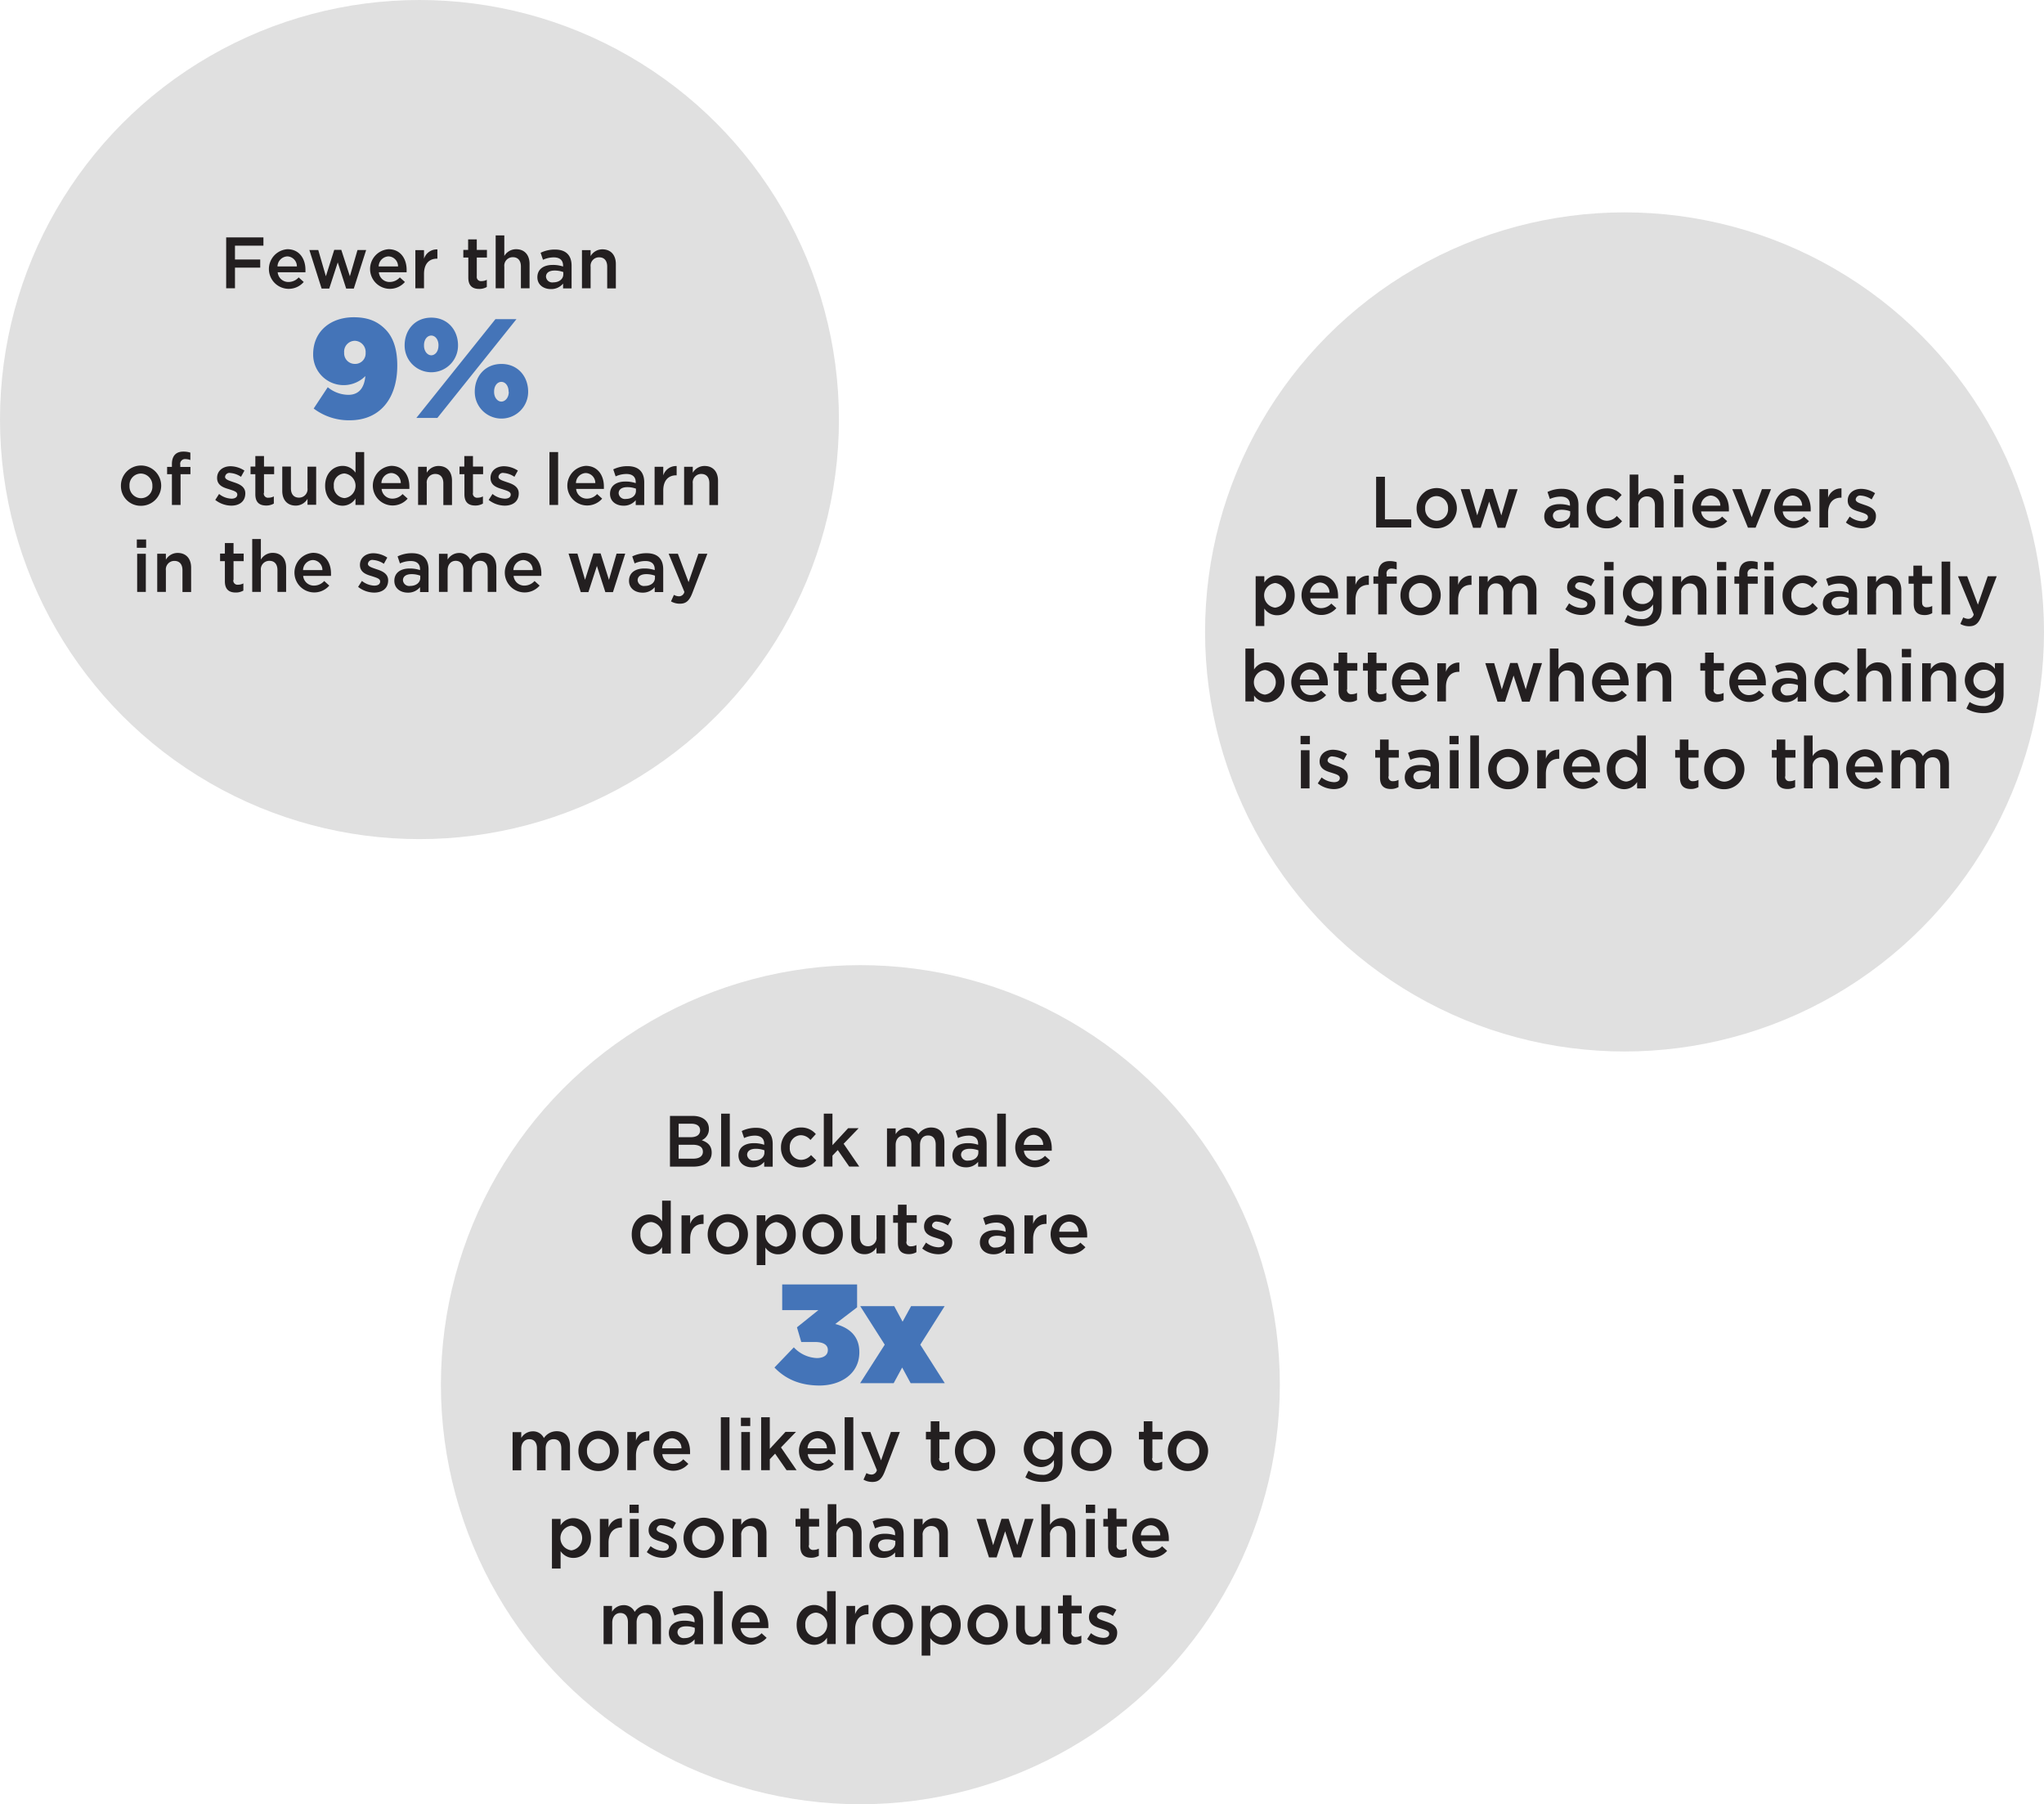<svg id="Layer_1" data-name="Layer 1" xmlns="http://www.w3.org/2000/svg" viewBox="0 0 536.01 473.04"><defs><style>.cls-1{fill:#e0e0e0;}.cls-2{fill:#231f20;}.cls-3{fill:#4474b8;}</style></defs><title>dasmond-story</title><circle class="cls-1" cx="110" cy="110" r="110"/><circle class="cls-1" cx="426.01" cy="165.68" r="110"/><circle class="cls-1" cx="225.62" cy="363.04" r="110"/><path class="cls-2" d="M2003.4,873.71a3.16,3.16,0,0,1-1.88,3c1.54,0.53,2.61,1.42,2.61,3.25,0,2.39-1.93,3.67-4.86,3.67h-6.08v-13.3h5.89C2001.73,870.31,2003.4,871.62,2003.4,873.71Zm-2.31.38c0-1.08-.83-1.71-2.31-1.71h-3.32v3.53h3.15C2000.1,875.92,2001.1,875.33,2001.1,874.09Zm0.73,5.6c0-1.14-.88-1.8-2.7-1.8h-3.66v3.65h3.83C2000.87,881.54,2001.83,880.91,2001.83,879.7Z" transform="translate(-1817.5 -577.76)"/><path class="cls-2" d="M2006.61,883.61V869.74h2.27v13.87h-2.27Z" transform="translate(-1817.5 -577.76)"/><path class="cls-2" d="M2017.9,883.61v-1.24a4,4,0,0,1-3.21,1.44c-1.87,0-3.53-1.08-3.53-3.1v0c0-2.17,1.71-3.23,4-3.23a8.23,8.23,0,0,1,2.74.42v-0.25c0-1.39-.86-2.15-2.44-2.15a6.82,6.82,0,0,0-2.83.63l-0.62-1.84a8.4,8.4,0,0,1,3.77-.84c2.93,0,4.35,1.56,4.35,4.24v5.95h-2.25Zm0.06-4.26a6.42,6.42,0,0,0-2.27-.4c-1.42,0-2.27.59-2.27,1.61v0a1.65,1.65,0,0,0,1.91,1.48c1.5,0,2.63-.85,2.63-2.11v-0.63Z" transform="translate(-1817.5 -577.76)"/><path class="cls-2" d="M2027.42,883.84a5.09,5.09,0,0,1-5.12-5.21,5.14,5.14,0,0,1,5.14-5.26,4.92,4.92,0,0,1,4,1.73l-1.41,1.54a3.32,3.32,0,0,0-2.57-1.25,3,3,0,0,0-2.85,3.21,3,3,0,0,0,3,3.25,3.47,3.47,0,0,0,2.57-1.25l1.37,1.37A5,5,0,0,1,2027.42,883.84Z" transform="translate(-1817.5 -577.76)"/><path class="cls-2" d="M2042.82,883.61h-2.63l-3-4.33-1.39,1.46v2.87h-2.27V869.74h2.27V878l4.11-4.45h2.76l-3.94,4.08Z" transform="translate(-1817.5 -577.76)"/><path class="cls-2" d="M2061.68,873.37c2.16,0,3.47,1.39,3.47,3.84v6.4h-2.27v-5.7c0-1.6-.73-2.45-2-2.45s-2.12.87-2.12,2.49v5.66h-2.27v-5.72c0-1.56-.75-2.43-2-2.43s-2.12,1-2.12,2.51v5.64h-2.27v-10h2.27v1.52a3.54,3.54,0,0,1,3-1.73,3.11,3.11,0,0,1,2.94,1.77A4,4,0,0,1,2061.68,873.37Z" transform="translate(-1817.5 -577.76)"/><path class="cls-2" d="M2074,883.61v-1.24a4,4,0,0,1-3.21,1.44c-1.87,0-3.53-1.08-3.53-3.1v0c0-2.17,1.71-3.23,4-3.23a8.23,8.23,0,0,1,2.74.42v-0.25c0-1.39-.86-2.15-2.44-2.15a6.82,6.82,0,0,0-2.83.63l-0.62-1.84a8.4,8.4,0,0,1,3.77-.84c2.93,0,4.35,1.56,4.35,4.24v5.95H2074Zm0.06-4.26a6.42,6.42,0,0,0-2.27-.4c-1.42,0-2.27.59-2.27,1.61v0a1.64,1.64,0,0,0,1.91,1.48c1.5,0,2.63-.85,2.63-2.11v-0.63Z" transform="translate(-1817.5 -577.76)"/><path class="cls-2" d="M2079,883.61V869.74h2.27v13.87H2079Z" transform="translate(-1817.5 -577.76)"/><path class="cls-2" d="M2088.85,882a3.58,3.58,0,0,0,2.68-1.2l1.33,1.2a5.2,5.2,0,1,1-4.29-8.59c3.15,0,4.74,2.51,4.74,5.41,0,0.21,0,.4,0,0.63H2086A2.79,2.79,0,0,0,2088.85,882Zm2.21-4.07a2.59,2.59,0,0,0-2.51-2.64,2.7,2.7,0,0,0-2.57,2.64h5.08Z" transform="translate(-1817.5 -577.76)"/><path class="cls-2" d="M1991.12,906.41v-1.67a4,4,0,0,1-3.37,1.88c-2.33,0-4.59-1.88-4.59-5.22s2.23-5.22,4.59-5.22a4.08,4.08,0,0,1,3.38,1.77v-5.4h2.27v13.87h-2.27Zm-2.83-8.25a2.93,2.93,0,0,0-2.85,3.23,3,3,0,0,0,2.85,3.23A3.25,3.25,0,0,0,1988.29,898.16Z" transform="translate(-1817.5 -577.76)"/><path class="cls-2" d="M1998.49,906.41h-2.27v-10h2.27v2.26a3.51,3.51,0,0,1,3.51-2.45v2.43h-0.13c-2,0-3.38,1.31-3.38,4v3.82Z" transform="translate(-1817.5 -577.76)"/><path class="cls-2" d="M2008.33,906.64a5.16,5.16,0,0,1-5.25-5.21A5.28,5.28,0,1,1,2008.33,906.64Zm0-8.45a3,3,0,0,0-3,3.21,3.09,3.09,0,0,0,3,3.25,3,3,0,0,0,3-3.21A3.09,3.09,0,0,0,2008.33,898.18Z" transform="translate(-1817.5 -577.76)"/><path class="cls-2" d="M2021.57,906.62a4,4,0,0,1-3.36-1.77v4.6h-2.27V896.38h2.27v1.67a3.94,3.94,0,0,1,3.36-1.88c2.34,0,4.61,1.88,4.61,5.22S2023.94,906.62,2021.57,906.62Zm-0.52-8.45a3.25,3.25,0,0,0,0,6.46A3.26,3.26,0,0,0,2021,898.16Z" transform="translate(-1817.5 -577.76)"/><path class="cls-2" d="M2033.22,906.64a5.16,5.16,0,0,1-5.25-5.21A5.28,5.28,0,1,1,2033.22,906.64Zm0-8.45a3,3,0,0,0-3,3.21,3.09,3.09,0,0,0,3,3.25,3,3,0,0,0,3-3.21A3.09,3.09,0,0,0,2033.22,898.18Z" transform="translate(-1817.5 -577.76)"/><path class="cls-2" d="M2047.34,896.38h2.27v10h-2.27v-1.56a3.56,3.56,0,0,1-3.09,1.77c-2.23,0-3.53-1.52-3.53-3.86v-6.38H2043v5.7c0,1.56.77,2.45,2.12,2.45a2.22,2.22,0,0,0,2.23-2.49v-5.66Z" transform="translate(-1817.5 -577.76)"/><path class="cls-2" d="M2055.19,903.27a1.09,1.09,0,0,0,1.22,1.25,3,3,0,0,0,1.41-.34v1.88a3.94,3.94,0,0,1-2,.51c-1.67,0-2.85-.74-2.85-2.94v-5.28h-1.26v-2h1.26v-2.75h2.27v2.75h2.66v2h-2.66v4.92Z" transform="translate(-1817.5 -577.76)"/><path class="cls-2" d="M2063.54,906.6a6.9,6.9,0,0,1-4.2-1.5l1-1.56a5.51,5.51,0,0,0,3.24,1.24c1,0,1.54-.42,1.54-1.08v0c0-.78-1-1-2.21-1.41-1.46-.42-3.09-1-3.09-2.95v0c0-1.9,1.56-3.06,3.53-3.06a6.8,6.8,0,0,1,3.64,1.14l-0.9,1.63a5.7,5.7,0,0,0-2.79-1,1.15,1.15,0,0,0-1.39,1v0c0,0.72,1.07,1,2.23,1.41,1.44,0.46,3.08,1.12,3.08,2.93v0C2067.21,905.55,2065.6,906.6,2063.54,906.6Z" transform="translate(-1817.5 -577.76)"/><path class="cls-2" d="M2081.2,906.41v-1.24a4,4,0,0,1-3.21,1.44c-1.87,0-3.53-1.08-3.53-3.1v0c0-2.17,1.71-3.23,4-3.23a8.23,8.23,0,0,1,2.74.42v-0.25c0-1.39-.86-2.15-2.44-2.15a6.82,6.82,0,0,0-2.83.63l-0.62-1.84a8.4,8.4,0,0,1,3.77-.84c2.93,0,4.35,1.56,4.35,4.24v5.95h-2.25Zm0.06-4.26a6.42,6.42,0,0,0-2.27-.4c-1.42,0-2.27.59-2.27,1.61v0a1.64,1.64,0,0,0,1.91,1.48c1.5,0,2.63-.85,2.63-2.11v-0.63Z" transform="translate(-1817.5 -577.76)"/><path class="cls-2" d="M2088.42,906.41h-2.27v-10h2.27v2.26a3.51,3.51,0,0,1,3.51-2.45v2.43h-0.13c-2,0-3.38,1.31-3.38,4v3.82Z" transform="translate(-1817.5 -577.76)"/><path class="cls-2" d="M2098.13,904.76a3.58,3.58,0,0,0,2.68-1.2l1.33,1.2a5.2,5.2,0,1,1-4.29-8.59c3.15,0,4.74,2.51,4.74,5.41,0,0.21,0,.4,0,0.63h-7.28A2.79,2.79,0,0,0,2098.13,904.76Zm2.21-4.07a2.59,2.59,0,0,0-2.51-2.64,2.7,2.7,0,0,0-2.57,2.64h5.08Z" transform="translate(-1817.5 -577.76)"/><path class="cls-3" d="M2020.59,936.3l5.08-5.29a8.78,8.78,0,0,0,6,2.81c1.9,0,2.92-.85,2.92-2.07v-0.07c0-1.26-1.1-2.07-3.36-2.07h-3.61l-1.13-3.85,5.62-4.51h-9.49v-6.73h19.64v6l-5.73,4.37c3.83,1,6.32,3.29,6.32,7.36v0.07c0,5.59-4.82,8.7-10.48,8.7C2027.13,941,2023.4,939.22,2020.59,936.3Z" transform="translate(-1817.5 -577.76)"/><path class="cls-3" d="M2049.51,930.31l-6.43-10.1H2052l2.19,4.07,2.23-4.07h8.8l-6.39,10.1,6.43,10.1h-8.95l-2.23-4.11-2.23,4.11h-8.8Z" transform="translate(-1817.5 -577.76)"/><path class="cls-2" d="M1963.5,953c2.16,0,3.47,1.39,3.47,3.84v6.4h-2.27v-5.7c0-1.6-.73-2.45-2-2.45s-2.12.87-2.12,2.49v5.66h-2.27v-5.72c0-1.56-.75-2.43-2-2.43s-2.12,1-2.12,2.51v5.64h-2.27v-10h2.27v1.52a3.54,3.54,0,0,1,3-1.73,3.11,3.11,0,0,1,2.94,1.77A4,4,0,0,1,1963.5,953Z" transform="translate(-1817.5 -577.76)"/><path class="cls-2" d="M1974.43,963.44a5.16,5.16,0,0,1-5.25-5.21A5.28,5.28,0,1,1,1974.43,963.44Zm0-8.45a3,3,0,0,0-3,3.21,3.08,3.08,0,0,0,3,3.25,3,3,0,0,0,3-3.21A3.09,3.09,0,0,0,1974.43,955Z" transform="translate(-1817.5 -577.76)"/><path class="cls-2" d="M1984.31,963.21H1982v-10h2.27v2.26a3.51,3.51,0,0,1,3.51-2.45v2.43h-0.13c-2,0-3.38,1.31-3.38,4v3.82Z" transform="translate(-1817.5 -577.76)"/><path class="cls-2" d="M1994,961.56a3.57,3.57,0,0,0,2.68-1.2l1.33,1.2a5.2,5.2,0,1,1-4.29-8.59c3.15,0,4.74,2.51,4.74,5.41,0,0.21,0,.4,0,0.63h-7.28A2.79,2.79,0,0,0,1994,961.56Zm2.21-4.07a2.59,2.59,0,0,0-2.51-2.64,2.7,2.7,0,0,0-2.57,2.64h5.08Z" transform="translate(-1817.5 -577.76)"/><path class="cls-2" d="M2006.53,963.21V949.34h2.27v13.87h-2.27Z" transform="translate(-1817.5 -577.76)"/><path class="cls-2" d="M2011.8,951.64v-2.18h2.44v2.18h-2.44Zm0.09,11.57v-10h2.27v10h-2.27Z" transform="translate(-1817.5 -577.76)"/><path class="cls-2" d="M2026.39,963.21h-2.63l-3-4.33-1.39,1.46v2.87h-2.27V949.34h2.27v8.28l4.11-4.45h2.76l-3.94,4.08Z" transform="translate(-1817.5 -577.76)"/><path class="cls-2" d="M2032.14,961.56a3.57,3.57,0,0,0,2.68-1.2l1.33,1.2a5.2,5.2,0,1,1-4.29-8.59c3.15,0,4.74,2.51,4.74,5.41,0,0.21,0,.4,0,0.63h-7.28A2.79,2.79,0,0,0,2032.14,961.56Zm2.21-4.07a2.59,2.59,0,0,0-2.51-2.64,2.7,2.7,0,0,0-2.57,2.64h5.08Z" transform="translate(-1817.5 -577.76)"/><path class="cls-2" d="M2039,963.21V949.34h2.27v13.87H2039Z" transform="translate(-1817.5 -577.76)"/><path class="cls-2" d="M2049.54,963.49c-0.79,2.05-1.67,2.81-3.26,2.81a4.58,4.58,0,0,1-2.34-.61l0.77-1.71a2.78,2.78,0,0,0,1.33.38,1.45,1.45,0,0,0,1.41-1.16l-4.13-10h2.42l2.81,7.45,2.57-7.45h2.36Z" transform="translate(-1817.5 -577.76)"/><path class="cls-2" d="M2063.79,960.07a1.09,1.09,0,0,0,1.22,1.25,3,3,0,0,0,1.41-.34v1.88a3.93,3.93,0,0,1-2,.51c-1.67,0-2.85-.74-2.85-2.94v-5.28h-1.26v-2h1.26v-2.75h2.27v2.75h2.66v2h-2.66v4.92Z" transform="translate(-1817.5 -577.76)"/><path class="cls-2" d="M2073.17,963.44a5.16,5.16,0,0,1-5.25-5.21A5.28,5.28,0,1,1,2073.17,963.44Zm0-8.45a3,3,0,0,0-3,3.21,3.08,3.08,0,0,0,3,3.25,3,3,0,0,0,3-3.21A3.09,3.09,0,0,0,2073.17,955Z" transform="translate(-1817.5 -577.76)"/><path class="cls-2" d="M2090.81,966.29a8.44,8.44,0,0,1-4.43-1.2l0.84-1.73a6.39,6.39,0,0,0,3.53,1.06,2.78,2.78,0,0,0,3.13-3.08v-0.78a4.13,4.13,0,0,1-3.49,1.84,4.73,4.73,0,0,1,0-9.44,4.25,4.25,0,0,1,3.47,1.71v-1.5h2.27v8C2096.14,964.71,2094.22,966.29,2090.81,966.29Zm0.19-11.38a2.78,2.78,0,1,0,0,5.57A2.79,2.79,0,1,0,2091,954.91Z" transform="translate(-1817.5 -577.76)"/><path class="cls-2" d="M2103.67,963.44a5.16,5.16,0,0,1-5.25-5.21A5.28,5.28,0,1,1,2103.67,963.44Zm0-8.45a3,3,0,0,0-3,3.21,3.08,3.08,0,0,0,3,3.25,3,3,0,0,0,3-3.21A3.09,3.09,0,0,0,2103.67,955Z" transform="translate(-1817.5 -577.76)"/><path class="cls-2" d="M2119.65,960.07a1.09,1.09,0,0,0,1.22,1.25,3,3,0,0,0,1.41-.34v1.88a3.93,3.93,0,0,1-2,.51c-1.67,0-2.85-.74-2.85-2.94v-5.28h-1.26v-2h1.26v-2.75h2.27v2.75h2.66v2h-2.66v4.92Z" transform="translate(-1817.5 -577.76)"/><path class="cls-2" d="M2129,963.44a5.16,5.16,0,0,1-5.25-5.21A5.28,5.28,0,1,1,2129,963.44Zm0-8.45a3,3,0,0,0-3,3.21,3.08,3.08,0,0,0,3,3.25,3,3,0,0,0,3-3.21A3.09,3.09,0,0,0,2129,955Z" transform="translate(-1817.5 -577.76)"/><path class="cls-2" d="M1967.87,986.22a4,4,0,0,1-3.36-1.77V989h-2.27V976h2.27v1.67a3.94,3.94,0,0,1,3.36-1.88c2.34,0,4.61,1.88,4.61,5.22S1970.23,986.22,1967.87,986.22Zm-0.52-8.45a3.25,3.25,0,0,0,0,6.46A3.26,3.26,0,0,0,1967.34,977.77Z" transform="translate(-1817.5 -577.76)"/><path class="cls-2" d="M1977.08,986h-2.27V976h2.27v2.26a3.51,3.51,0,0,1,3.51-2.45v2.43h-0.13c-2,0-3.38,1.31-3.38,4V986Z" transform="translate(-1817.5 -577.76)"/><path class="cls-2" d="M1982.59,974.44v-2.18H1985v2.18h-2.44Zm0.09,11.57V976H1985v10h-2.27Z" transform="translate(-1817.5 -577.76)"/><path class="cls-2" d="M1991.31,986.2a6.9,6.9,0,0,1-4.2-1.5l1-1.56a5.51,5.51,0,0,0,3.24,1.23c1,0,1.54-.42,1.54-1.08v0c0-.78-1-1-2.21-1.41-1.46-.42-3.09-1-3.09-2.94v0c0-1.9,1.56-3.06,3.53-3.06a6.8,6.8,0,0,1,3.64,1.14l-0.9,1.63a5.7,5.7,0,0,0-2.79-1,1.15,1.15,0,0,0-1.39,1v0c0,0.72,1.07,1,2.23,1.41,1.44,0.46,3.08,1.12,3.08,2.93v0C1995,985.15,1993.37,986.2,1991.31,986.2Z" transform="translate(-1817.5 -577.76)"/><path class="cls-2" d="M2002,986.24a5.16,5.16,0,0,1-5.25-5.21A5.28,5.28,0,1,1,2002,986.24Zm0-8.45a3,3,0,0,0-3,3.21,3.08,3.08,0,0,0,3,3.25,3,3,0,0,0,3-3.21A3.09,3.09,0,0,0,2002,977.78Z" transform="translate(-1817.5 -577.76)"/><path class="cls-2" d="M2011.88,986h-2.27V976h2.27v1.56a3.55,3.55,0,0,1,3.09-1.77c2.23,0,3.53,1.52,3.53,3.86V986h-2.27v-5.7c0-1.56-.77-2.45-2.12-2.45a2.22,2.22,0,0,0-2.23,2.49V986Z" transform="translate(-1817.5 -577.76)"/><path class="cls-2" d="M2029.6,982.87a1.09,1.09,0,0,0,1.22,1.25,3,3,0,0,0,1.41-.34v1.88a3.93,3.93,0,0,1-2,.51c-1.67,0-2.85-.74-2.85-2.94V978h-1.26v-2h1.26v-2.75h2.27V976h2.66v2h-2.66v4.92Z" transform="translate(-1817.5 -577.76)"/><path class="cls-2" d="M2036.82,986h-2.27V972.14h2.27v5.4a3.55,3.55,0,0,1,3.09-1.77c2.23,0,3.53,1.52,3.53,3.86V986h-2.27v-5.7c0-1.56-.77-2.45-2.12-2.45a2.22,2.22,0,0,0-2.23,2.49V986Z" transform="translate(-1817.5 -577.76)"/><path class="cls-2" d="M2052.23,986v-1.23a4,4,0,0,1-3.21,1.44c-1.87,0-3.53-1.08-3.53-3.1v0c0-2.17,1.71-3.23,4-3.23a8.25,8.25,0,0,1,2.74.42V980c0-1.39-.86-2.15-2.44-2.15a6.82,6.82,0,0,0-2.83.63l-0.62-1.84a8.41,8.41,0,0,1,3.77-.84c2.93,0,4.35,1.56,4.35,4.24V986h-2.25Zm0.06-4.25a6.4,6.4,0,0,0-2.27-.4c-1.42,0-2.27.59-2.27,1.62v0a1.65,1.65,0,0,0,1.91,1.48c1.5,0,2.63-.85,2.63-2.11v-0.63Z" transform="translate(-1817.5 -577.76)"/><path class="cls-2" d="M2059.45,986h-2.27V976h2.27v1.56a3.55,3.55,0,0,1,3.09-1.77c2.23,0,3.53,1.52,3.53,3.86V986h-2.27v-5.7c0-1.56-.77-2.45-2.12-2.45a2.22,2.22,0,0,0-2.23,2.49V986Z" transform="translate(-1817.5 -577.76)"/><path class="cls-2" d="M2084.26,982.86l2-6.88h2.27l-3.24,10.11h-2l-2.21-6.86-2.23,6.86h-2L2073.61,976h2.33l2,6.88,2.19-6.92H2082Z" transform="translate(-1817.5 -577.76)"/><path class="cls-2" d="M2092.85,986h-2.27V972.14h2.27v5.4a3.55,3.55,0,0,1,3.09-1.77c2.23,0,3.53,1.52,3.53,3.86V986h-2.27v-5.7c0-1.56-.77-2.45-2.12-2.45a2.22,2.22,0,0,0-2.23,2.49V986Z" transform="translate(-1817.5 -577.76)"/><path class="cls-2" d="M2102.24,974.44v-2.18h2.44v2.18h-2.44Zm0.09,11.57V976h2.27v10h-2.27Z" transform="translate(-1817.5 -577.76)"/><path class="cls-2" d="M2110.31,982.87a1.09,1.09,0,0,0,1.22,1.25,3,3,0,0,0,1.41-.34v1.88a3.93,3.93,0,0,1-2,.51c-1.67,0-2.85-.74-2.85-2.94V978h-1.26v-2H2108v-2.75h2.27V976H2113v2h-2.66v4.92Z" transform="translate(-1817.5 -577.76)"/><path class="cls-2" d="M2119.55,984.36a3.57,3.57,0,0,0,2.68-1.2l1.33,1.2a5.2,5.2,0,1,1-4.29-8.59c3.15,0,4.74,2.51,4.74,5.41,0,0.21,0,.4,0,0.63h-7.28A2.79,2.79,0,0,0,2119.55,984.36Zm2.21-4.07a2.59,2.59,0,0,0-2.51-2.64,2.7,2.7,0,0,0-2.57,2.64h5.08Z" transform="translate(-1817.5 -577.76)"/><path class="cls-2" d="M1987.36,998.57c2.16,0,3.47,1.39,3.47,3.84v6.4h-2.27v-5.7c0-1.6-.73-2.45-2-2.45s-2.12.87-2.12,2.49v5.66h-2.27v-5.72c0-1.56-.75-2.43-2-2.43s-2.12,1-2.12,2.51v5.64h-2.27v-10H1978v1.52a3.54,3.54,0,0,1,3-1.73,3.11,3.11,0,0,1,2.94,1.77A4,4,0,0,1,1987.36,998.57Z" transform="translate(-1817.5 -577.76)"/><path class="cls-2" d="M1999.64,1008.81v-1.24a4,4,0,0,1-3.21,1.44c-1.87,0-3.53-1.08-3.53-3.1v0c0-2.17,1.71-3.23,4-3.23a8.23,8.23,0,0,1,2.74.42v-0.25c0-1.39-.86-2.15-2.44-2.15a6.82,6.82,0,0,0-2.83.63l-0.62-1.84a8.4,8.4,0,0,1,3.77-.84c2.93,0,4.35,1.56,4.35,4.24v5.95h-2.25Zm0.06-4.26a6.42,6.42,0,0,0-2.27-.4c-1.42,0-2.27.59-2.27,1.61v0a1.65,1.65,0,0,0,1.91,1.48c1.5,0,2.63-.85,2.63-2.11v-0.63Z" transform="translate(-1817.5 -577.76)"/><path class="cls-2" d="M2004.72,1008.81V994.94H2007v13.87h-2.27Z" transform="translate(-1817.5 -577.76)"/><path class="cls-2" d="M2014.53,1007.16a3.58,3.58,0,0,0,2.68-1.2l1.33,1.2a5.2,5.2,0,1,1-4.29-8.59c3.15,0,4.74,2.51,4.74,5.41,0,0.21,0,.4,0,0.63h-7.28A2.79,2.79,0,0,0,2014.53,1007.16Zm2.21-4.07a2.59,2.59,0,0,0-2.51-2.64,2.7,2.7,0,0,0-2.57,2.64h5.08Z" transform="translate(-1817.5 -577.76)"/><path class="cls-2" d="M2034.37,1008.81v-1.67A4,4,0,0,1,2031,1009c-2.33,0-4.59-1.88-4.59-5.22s2.23-5.22,4.59-5.22a4.08,4.08,0,0,1,3.38,1.77v-5.4h2.27v13.87h-2.27Zm-2.83-8.25a2.93,2.93,0,0,0-2.85,3.23,3,3,0,0,0,2.85,3.23A3.25,3.25,0,0,0,2031.54,1000.56Z" transform="translate(-1817.5 -577.76)"/><path class="cls-2" d="M2041.74,1008.81h-2.27v-10h2.27V1001a3.51,3.51,0,0,1,3.51-2.45V1001h-0.13c-2,0-3.38,1.31-3.38,4v3.82Z" transform="translate(-1817.5 -577.76)"/><path class="cls-2" d="M2051.58,1009a5.16,5.16,0,0,1-5.25-5.21A5.28,5.28,0,1,1,2051.58,1009Zm0-8.45a3,3,0,0,0-3,3.21,3.09,3.09,0,0,0,3,3.25,3,3,0,0,0,3-3.21A3.09,3.09,0,0,0,2051.58,1000.58Z" transform="translate(-1817.5 -577.76)"/><path class="cls-2" d="M2064.82,1009a4,4,0,0,1-3.36-1.77v4.6h-2.27V998.78h2.27v1.67a3.94,3.94,0,0,1,3.36-1.88c2.34,0,4.61,1.88,4.61,5.22S2067.19,1009,2064.82,1009Zm-0.52-8.45a3.25,3.25,0,0,0,0,6.46A3.26,3.26,0,0,0,2064.3,1000.56Z" transform="translate(-1817.5 -577.76)"/><path class="cls-2" d="M2076.47,1009a5.16,5.16,0,0,1-5.25-5.21A5.28,5.28,0,1,1,2076.47,1009Zm0-8.45a3,3,0,0,0-3,3.21,3.09,3.09,0,0,0,3,3.25,3,3,0,0,0,3-3.21A3.09,3.09,0,0,0,2076.47,1000.58Z" transform="translate(-1817.5 -577.76)"/><path class="cls-2" d="M2090.59,998.78h2.27v10h-2.27v-1.56a3.56,3.56,0,0,1-3.09,1.77c-2.23,0-3.53-1.52-3.53-3.86v-6.38h2.27v5.7c0,1.56.77,2.45,2.12,2.45a2.22,2.22,0,0,0,2.23-2.49v-5.66Z" transform="translate(-1817.5 -577.76)"/><path class="cls-2" d="M2098.44,1005.68a1.09,1.09,0,0,0,1.22,1.25,3,3,0,0,0,1.41-.34v1.88a3.94,3.94,0,0,1-2,.51c-1.67,0-2.85-.74-2.85-2.94v-5.28h-1.26v-2h1.26V996h2.27v2.75h2.66v2h-2.66v4.92Z" transform="translate(-1817.5 -577.76)"/><path class="cls-2" d="M2106.79,1009a6.9,6.9,0,0,1-4.2-1.5l1-1.56a5.51,5.51,0,0,0,3.24,1.24c1,0,1.54-.42,1.54-1.08v0c0-.78-1-1-2.21-1.41-1.46-.42-3.09-1-3.09-2.95v0c0-1.9,1.56-3.06,3.53-3.06a6.8,6.8,0,0,1,3.64,1.14l-0.9,1.63a5.7,5.7,0,0,0-2.79-1,1.15,1.15,0,0,0-1.39,1v0c0,0.72,1.07,1,2.23,1.41,1.44,0.46,3.08,1.12,3.08,2.93v0C2110.46,1008,2108.85,1009,2106.79,1009Z" transform="translate(-1817.5 -577.76)"/><path class="cls-2" d="M1886.58,642.17h-7.46v3.63h6.62v2.13h-6.62v5.41h-2.31V640h9.77v2.13Z" transform="translate(-1817.5 -577.76)"/><path class="cls-2" d="M1893.14,651.69a3.57,3.57,0,0,0,2.68-1.2l1.33,1.2a5.2,5.2,0,1,1-4.29-8.59c3.15,0,4.74,2.51,4.74,5.41,0,0.21,0,.4,0,0.63h-7.28A2.79,2.79,0,0,0,1893.14,651.69Zm2.21-4.07a2.59,2.59,0,0,0-2.51-2.64,2.7,2.7,0,0,0-2.57,2.64h5.08Z" transform="translate(-1817.5 -577.76)"/><path class="cls-2" d="M1909.25,650.19l2-6.88h2.27l-3.24,10.11h-2l-2.21-6.86-2.23,6.86h-2l-3.21-10.11h2.33l2,6.88,2.19-6.92H1907Z" transform="translate(-1817.5 -577.76)"/><path class="cls-2" d="M1919.67,651.69a3.57,3.57,0,0,0,2.68-1.2l1.33,1.2a5.2,5.2,0,1,1-4.29-8.59c3.15,0,4.74,2.51,4.74,5.41,0,0.21,0,.4,0,0.63h-7.28A2.79,2.79,0,0,0,1919.67,651.69Zm2.21-4.07a2.59,2.59,0,0,0-2.51-2.64,2.7,2.7,0,0,0-2.57,2.64h5.08Z" transform="translate(-1817.5 -577.76)"/><path class="cls-2" d="M1928.69,653.34h-2.27v-10h2.27v2.26a3.52,3.52,0,0,1,3.51-2.45v2.43h-0.13c-2,0-3.38,1.31-3.38,4v3.82Z" transform="translate(-1817.5 -577.76)"/><path class="cls-2" d="M1942.53,650.21a1.09,1.09,0,0,0,1.22,1.25,3,3,0,0,0,1.41-.34V653a3.93,3.93,0,0,1-2,.51c-1.67,0-2.85-.74-2.85-2.95v-5.28H1939v-2h1.26v-2.75h2.27v2.75h2.66v2h-2.66v4.92Z" transform="translate(-1817.5 -577.76)"/><path class="cls-2" d="M1949.75,653.34h-2.27V639.48h2.27v5.39a3.56,3.56,0,0,1,3.09-1.77c2.23,0,3.53,1.52,3.53,3.86v6.38h-2.27v-5.7c0-1.56-.77-2.45-2.12-2.45a2.22,2.22,0,0,0-2.23,2.49v5.66Z" transform="translate(-1817.5 -577.76)"/><path class="cls-2" d="M1965.16,653.34v-1.23a4,4,0,0,1-3.21,1.44c-1.87,0-3.53-1.08-3.53-3.1v0c0-2.17,1.71-3.23,4-3.23a8.23,8.23,0,0,1,2.74.42v-0.25c0-1.39-.86-2.15-2.44-2.15a6.84,6.84,0,0,0-2.83.63l-0.62-1.84a8.4,8.4,0,0,1,3.77-.84c2.93,0,4.35,1.56,4.35,4.24v5.95h-2.25Zm0.06-4.25a6.42,6.42,0,0,0-2.27-.4c-1.42,0-2.27.59-2.27,1.62v0a1.64,1.64,0,0,0,1.91,1.48c1.5,0,2.63-.85,2.63-2.11v-0.63Z" transform="translate(-1817.5 -577.76)"/><path class="cls-2" d="M1972.38,653.34h-2.27v-10h2.27v1.56a3.56,3.56,0,0,1,3.09-1.77c2.23,0,3.53,1.52,3.53,3.86v6.38h-2.27v-5.7c0-1.56-.77-2.45-2.12-2.45a2.22,2.22,0,0,0-2.23,2.49v5.66Z" transform="translate(-1817.5 -577.76)"/><path class="cls-3" d="M1899.76,684.87l3.69-5.59a8.66,8.66,0,0,0,5.37,2c2.74,0,4.2-1.74,4.49-4.92a8,8,0,0,1-13.69-5.62v-0.07c0-6.18,4.71-9.73,10.63-9.73,4,0,6.39,1.22,8.33,3.18s3.1,5,3.1,9.44v0.07c0,8.51-4.46,14.32-12.45,14.32A15.26,15.26,0,0,1,1899.76,684.87Zm13.62-14.58v-0.07a2.93,2.93,0,0,0-2.85-3.11,2.84,2.84,0,0,0-2.78,3.07v0.07a2.79,2.79,0,0,0,2.85,2.92A2.74,2.74,0,0,0,1913.38,670.29Z" transform="translate(-1817.5 -577.76)"/><path class="cls-3" d="M1923.61,668.36v-0.07c0-4,2.7-7.25,7-7.25s7,3.29,7,7.25v0.07A7,7,0,1,1,1923.61,668.36Zm23.81-6.92h5.51l-20.74,25.9h-5.51Zm-14.93,6.92v-0.07c0-1.55-.88-2.55-1.9-2.55s-1.9,1-1.9,2.55v0.07c0,1.55.95,2.55,1.9,2.55S1932.48,670,1932.48,668.36ZM1942,680.5v-0.07c0-4,2.7-7.25,7-7.25s7,3.29,7,7.25v0.07A7,7,0,1,1,1942,680.5Zm8.87,0v-0.07c0-1.55-.88-2.55-1.9-2.55s-1.9,1-1.9,2.55v0.07c0,1.55.95,2.55,1.9,2.55S1950.92,682.09,1950.92,680.5Z" transform="translate(-1817.5 -577.76)"/><path class="cls-2" d="M1854.46,710.37a5.16,5.16,0,0,1-5.25-5.21A5.28,5.28,0,1,1,1854.46,710.37Zm0-8.45a3,3,0,0,0-3,3.21,3.08,3.08,0,0,0,3,3.25,3,3,0,0,0,3-3.21A3.09,3.09,0,0,0,1854.46,701.92Z" transform="translate(-1817.5 -577.76)"/><path class="cls-2" d="M1867.44,700.19v1.9h-2.59v8.05h-2.27v-8.05h-1.26v-1.92h1.26v-0.72c0-2.2,1.09-3.29,3-3.29a6,6,0,0,1,1.84.27v1.94a4,4,0,0,0-1.33-.25,1.25,1.25,0,0,0-1.31,1.52v0.55h2.63Z" transform="translate(-1817.5 -577.76)"/><path class="cls-2" d="M1878.15,710.33a6.9,6.9,0,0,1-4.2-1.5l1-1.56a5.51,5.51,0,0,0,3.24,1.23c1,0,1.54-.42,1.54-1.08v0c0-.78-1-1-2.21-1.41-1.46-.42-3.09-1-3.09-2.95v0c0-1.9,1.56-3.06,3.53-3.06a6.8,6.8,0,0,1,3.64,1.14l-0.9,1.63a5.69,5.69,0,0,0-2.79-1,1.15,1.15,0,0,0-1.39,1v0c0,0.72,1.07,1,2.23,1.41,1.44,0.46,3.08,1.12,3.08,2.93v0C1881.82,709.29,1880.21,710.33,1878.15,710.33Z" transform="translate(-1817.5 -577.76)"/><path class="cls-2" d="M1886.68,707a1.09,1.09,0,0,0,1.22,1.25,3,3,0,0,0,1.41-.34v1.88a3.94,3.94,0,0,1-2,.51c-1.67,0-2.85-.74-2.85-2.94v-5.28h-1.26v-2h1.26v-2.75h2.27v2.75h2.66v2h-2.66V707Z" transform="translate(-1817.5 -577.76)"/><path class="cls-2" d="M1898.14,700.11h2.27v10h-2.27v-1.56a3.56,3.56,0,0,1-3.09,1.77c-2.23,0-3.53-1.52-3.53-3.86v-6.38h2.27v5.7c0,1.56.77,2.45,2.12,2.45a2.22,2.22,0,0,0,2.23-2.49v-5.66Z" transform="translate(-1817.5 -577.76)"/><path class="cls-2" d="M1910.72,710.14v-1.67a4,4,0,0,1-3.37,1.88c-2.33,0-4.59-1.88-4.59-5.22s2.23-5.22,4.59-5.22a4.08,4.08,0,0,1,3.38,1.77v-5.4H1913v13.87h-2.27Zm-2.83-8.25a2.93,2.93,0,0,0-2.85,3.23,3,3,0,0,0,2.85,3.23A3.25,3.25,0,0,0,1907.89,701.9Z" transform="translate(-1817.5 -577.76)"/><path class="cls-2" d="M1920.39,708.49a3.58,3.58,0,0,0,2.68-1.2l1.33,1.2a5.2,5.2,0,1,1-4.29-8.59c3.15,0,4.74,2.51,4.74,5.41,0,0.21,0,.4,0,0.63h-7.28A2.79,2.79,0,0,0,1920.39,708.49Zm2.21-4.07a2.59,2.59,0,0,0-2.51-2.64,2.7,2.7,0,0,0-2.57,2.64h5.08Z" transform="translate(-1817.5 -577.76)"/><path class="cls-2" d="M1929.41,710.14h-2.27v-10h2.27v1.56a3.56,3.56,0,0,1,3.09-1.77c2.23,0,3.53,1.52,3.53,3.86v6.38h-2.27v-5.7c0-1.56-.77-2.45-2.12-2.45a2.22,2.22,0,0,0-2.23,2.49v5.66Z" transform="translate(-1817.5 -577.76)"/><path class="cls-2" d="M1941.51,707a1.09,1.09,0,0,0,1.22,1.25,3,3,0,0,0,1.41-.34v1.88a3.94,3.94,0,0,1-2,.51c-1.67,0-2.85-.74-2.85-2.94v-5.28H1938v-2h1.26v-2.75h2.27v2.75h2.66v2h-2.66V707Z" transform="translate(-1817.5 -577.76)"/><path class="cls-2" d="M1949.85,710.33a6.9,6.9,0,0,1-4.2-1.5l1-1.56a5.51,5.51,0,0,0,3.24,1.23c1,0,1.54-.42,1.54-1.08v0c0-.78-1-1-2.21-1.41-1.46-.42-3.09-1-3.09-2.95v0c0-1.9,1.56-3.06,3.53-3.06a6.8,6.8,0,0,1,3.64,1.14l-0.9,1.63a5.69,5.69,0,0,0-2.79-1,1.15,1.15,0,0,0-1.39,1v0c0,0.72,1.07,1,2.23,1.41,1.44,0.46,3.08,1.12,3.08,2.93v0C1953.53,709.29,1951.92,710.33,1949.85,710.33Z" transform="translate(-1817.5 -577.76)"/><path class="cls-2" d="M1961.59,710.14V696.28h2.27v13.87h-2.27Z" transform="translate(-1817.5 -577.76)"/><path class="cls-2" d="M1971.4,708.49a3.58,3.58,0,0,0,2.68-1.2l1.33,1.2a5.2,5.2,0,1,1-4.29-8.59c3.15,0,4.74,2.51,4.74,5.41,0,0.21,0,.4,0,0.63h-7.28A2.79,2.79,0,0,0,1971.4,708.49Zm2.21-4.07a2.59,2.59,0,0,0-2.51-2.64,2.7,2.7,0,0,0-2.57,2.64h5.08Z" transform="translate(-1817.5 -577.76)"/><path class="cls-2" d="M1984.21,710.14v-1.24a4,4,0,0,1-3.21,1.44c-1.87,0-3.53-1.08-3.53-3.1v0c0-2.17,1.71-3.23,4-3.23a8.25,8.25,0,0,1,2.74.42v-0.25c0-1.39-.86-2.15-2.44-2.15a6.81,6.81,0,0,0-2.83.63l-0.62-1.84a8.41,8.41,0,0,1,3.77-.84c2.93,0,4.35,1.56,4.35,4.24v5.95h-2.25Zm0.06-4.26a6.4,6.4,0,0,0-2.27-.4c-1.42,0-2.27.59-2.27,1.61v0a1.65,1.65,0,0,0,1.91,1.48c1.5,0,2.63-.85,2.63-2.11v-0.63Z" transform="translate(-1817.5 -577.76)"/><path class="cls-2" d="M1991.43,710.14h-2.27v-10h2.27v2.26a3.51,3.51,0,0,1,3.51-2.45v2.43h-0.13c-2,0-3.38,1.31-3.38,4v3.82Z" transform="translate(-1817.5 -577.76)"/><path class="cls-2" d="M1999.17,710.14h-2.27v-10h2.27v1.56a3.56,3.56,0,0,1,3.09-1.77c2.23,0,3.53,1.52,3.53,3.86v6.38h-2.27v-5.7c0-1.56-.77-2.45-2.12-2.45a2.22,2.22,0,0,0-2.23,2.49v5.66Z" transform="translate(-1817.5 -577.76)"/><path class="cls-2" d="M1853.38,721.38v-2.18h2.44v2.18h-2.44Zm0.09,11.57v-10h2.27v10h-2.27Z" transform="translate(-1817.5 -577.76)"/><path class="cls-2" d="M1861,732.94h-2.27v-10H1861v1.56a3.55,3.55,0,0,1,3.09-1.77c2.23,0,3.53,1.52,3.53,3.86v6.38h-2.27v-5.7c0-1.56-.77-2.45-2.12-2.45a2.22,2.22,0,0,0-2.23,2.49v5.66Z" transform="translate(-1817.5 -577.76)"/><path class="cls-2" d="M1878.69,729.81a1.09,1.09,0,0,0,1.22,1.25,3,3,0,0,0,1.41-.34v1.88a3.93,3.93,0,0,1-2,.51c-1.67,0-2.85-.74-2.85-2.94v-5.28h-1.26v-2h1.26v-2.75h2.27v2.75h2.66v2h-2.66v4.92Z" transform="translate(-1817.5 -577.76)"/><path class="cls-2" d="M1885.91,732.94h-2.27V719.08h2.27v5.4a3.55,3.55,0,0,1,3.09-1.77c2.23,0,3.53,1.52,3.53,3.86v6.38h-2.27v-5.7c0-1.56-.77-2.45-2.12-2.45a2.22,2.22,0,0,0-2.23,2.49v5.66Z" transform="translate(-1817.5 -577.76)"/><path class="cls-2" d="M1899.84,731.29a3.58,3.58,0,0,0,2.68-1.2l1.33,1.2a5.2,5.2,0,1,1-4.29-8.59c3.15,0,4.74,2.51,4.74,5.41,0,0.21,0,.4,0,0.63H1897A2.79,2.79,0,0,0,1899.84,731.29Zm2.21-4.06a2.59,2.59,0,0,0-2.51-2.64,2.7,2.7,0,0,0-2.57,2.64h5.08Z" transform="translate(-1817.5 -577.76)"/><path class="cls-2" d="M1915.61,733.13a6.9,6.9,0,0,1-4.2-1.5l1-1.56a5.51,5.51,0,0,0,3.24,1.23c1,0,1.54-.42,1.54-1.08v0c0-.78-1-1-2.21-1.41-1.46-.42-3.09-1-3.09-2.94v0c0-1.9,1.56-3.06,3.53-3.06a6.8,6.8,0,0,1,3.64,1.14l-0.9,1.63a5.7,5.7,0,0,0-2.79-1,1.15,1.15,0,0,0-1.39,1v0c0,0.72,1.07,1,2.23,1.41,1.44,0.46,3.08,1.12,3.08,2.93v0C1919.29,732.09,1917.68,733.13,1915.61,733.13Z" transform="translate(-1817.5 -577.76)"/><path class="cls-2" d="M1927.65,732.94v-1.24a4,4,0,0,1-3.21,1.44c-1.87,0-3.53-1.08-3.53-3.1v0c0-2.17,1.71-3.23,4-3.23a8.25,8.25,0,0,1,2.74.42V727c0-1.39-.86-2.15-2.44-2.15a6.82,6.82,0,0,0-2.83.63l-0.62-1.84a8.4,8.4,0,0,1,3.77-.84c2.93,0,4.35,1.56,4.35,4.24v5.95h-2.25Zm0.06-4.25a6.4,6.4,0,0,0-2.27-.4c-1.42,0-2.27.59-2.27,1.61v0a1.65,1.65,0,0,0,1.91,1.48c1.5,0,2.63-.85,2.63-2.11v-0.63Z" transform="translate(-1817.5 -577.76)"/><path class="cls-2" d="M1944.19,722.71c2.16,0,3.47,1.39,3.47,3.84v6.4h-2.27v-5.7c0-1.6-.73-2.45-2-2.45s-2.12.87-2.12,2.49v5.66H1939v-5.72c0-1.56-.75-2.43-2-2.43s-2.12.95-2.12,2.51v5.64h-2.27v-10h2.27v1.52a3.54,3.54,0,0,1,3-1.73,3.11,3.11,0,0,1,2.94,1.77A4,4,0,0,1,1944.19,722.71Z" transform="translate(-1817.5 -577.76)"/><path class="cls-2" d="M1955,731.29a3.58,3.58,0,0,0,2.68-1.2l1.33,1.2a5.2,5.2,0,1,1-4.29-8.59c3.15,0,4.74,2.51,4.74,5.41,0,0.21,0,.4,0,0.63h-7.28A2.79,2.79,0,0,0,1955,731.29Zm2.21-4.06a2.59,2.59,0,0,0-2.51-2.64,2.7,2.7,0,0,0-2.57,2.64h5.08Z" transform="translate(-1817.5 -577.76)"/><path class="cls-2" d="M1977.19,729.79l2-6.88h2.27L1978.24,733h-2l-2.21-6.86-2.23,6.86h-2l-3.21-10.11h2.33l2,6.88,2.19-6.92H1975Z" transform="translate(-1817.5 -577.76)"/><path class="cls-2" d="M1989.19,732.94v-1.24a4,4,0,0,1-3.21,1.44c-1.87,0-3.53-1.08-3.53-3.1v0c0-2.17,1.71-3.23,4-3.23a8.25,8.25,0,0,1,2.74.42V727c0-1.39-.86-2.15-2.44-2.15a6.82,6.82,0,0,0-2.83.63l-0.62-1.84a8.4,8.4,0,0,1,3.77-.84c2.93,0,4.35,1.56,4.35,4.24v5.95h-2.25Zm0.06-4.25a6.4,6.4,0,0,0-2.27-.4c-1.42,0-2.27.59-2.27,1.61v0a1.65,1.65,0,0,0,1.91,1.48c1.5,0,2.63-.85,2.63-2.11v-0.63Z" transform="translate(-1817.5 -577.76)"/><path class="cls-2" d="M1999.06,733.23c-0.79,2.05-1.67,2.81-3.26,2.81a4.59,4.59,0,0,1-2.34-.61l0.77-1.71a2.77,2.77,0,0,0,1.33.38,1.45,1.45,0,0,0,1.41-1.16l-4.13-10h2.42l2.81,7.45,2.57-7.45H2003Z" transform="translate(-1817.5 -577.76)"/><path class="cls-2" d="M2178.37,702.76h2.31v11.17h6.9v2.13h-9.21v-13.3Z" transform="translate(-1817.5 -577.76)"/><path class="cls-2" d="M2194.23,716.28a5.16,5.16,0,0,1-5.25-5.21A5.28,5.28,0,1,1,2194.23,716.28Zm0-8.45a3,3,0,0,0-3,3.21,3.08,3.08,0,0,0,3,3.25,3,3,0,0,0,3-3.21A3.09,3.09,0,0,0,2194.23,707.83Z" transform="translate(-1817.5 -577.76)"/><path class="cls-2" d="M2211.2,712.9l2-6.88h2.27l-3.24,10.11h-2l-2.21-6.86-2.23,6.86h-2L2200.55,706h2.33l2,6.88,2.19-6.92H2209Z" transform="translate(-1817.5 -577.76)"/><path class="cls-2" d="M2229.2,716.06v-1.23a4,4,0,0,1-3.21,1.44c-1.87,0-3.53-1.08-3.53-3.1v0c0-2.17,1.71-3.23,4-3.23a8.25,8.25,0,0,1,2.74.42v-0.25c0-1.39-.86-2.15-2.44-2.15a6.82,6.82,0,0,0-2.83.63l-0.62-1.84a8.41,8.41,0,0,1,3.77-.84c2.93,0,4.35,1.56,4.35,4.24v5.95h-2.25Zm0.06-4.25a6.4,6.4,0,0,0-2.27-.4c-1.42,0-2.27.59-2.27,1.62v0a1.65,1.65,0,0,0,1.91,1.48c1.5,0,2.63-.85,2.63-2.11V711.8Z" transform="translate(-1817.5 -577.76)"/><path class="cls-2" d="M2238.73,716.28a5.09,5.09,0,0,1-5.12-5.21,5.15,5.15,0,0,1,5.14-5.26,4.92,4.92,0,0,1,4,1.73l-1.41,1.54a3.32,3.32,0,0,0-2.57-1.25,3,3,0,0,0-2.85,3.21,3,3,0,0,0,3,3.25,3.47,3.47,0,0,0,2.57-1.25l1.37,1.37A5,5,0,0,1,2238.73,716.28Z" transform="translate(-1817.5 -577.76)"/><path class="cls-2" d="M2247.13,716.06h-2.27V702.19h2.27v5.4a3.56,3.56,0,0,1,3.09-1.77c2.23,0,3.53,1.52,3.53,3.86v6.38h-2.27v-5.7c0-1.56-.77-2.45-2.12-2.45a2.22,2.22,0,0,0-2.23,2.49v5.66Z" transform="translate(-1817.5 -577.76)"/><path class="cls-2" d="M2256.52,704.49V702.3H2259v2.18h-2.44Zm0.09,11.57V706h2.27v10h-2.27Z" transform="translate(-1817.5 -577.76)"/><path class="cls-2" d="M2266.42,714.4a3.57,3.57,0,0,0,2.68-1.2l1.33,1.2a5.2,5.2,0,1,1-4.29-8.59c3.15,0,4.74,2.51,4.74,5.41,0,0.21,0,.4,0,0.63h-7.28A2.79,2.79,0,0,0,2266.42,714.4Zm2.21-4.07a2.59,2.59,0,0,0-2.51-2.64,2.7,2.7,0,0,0-2.57,2.64h5.08Z" transform="translate(-1817.5 -577.76)"/><path class="cls-2" d="M2279.55,706h2.38l-4.05,10.11h-2L2271.76,706h2.44l2.66,7.37Z" transform="translate(-1817.5 -577.76)"/><path class="cls-2" d="M2287.87,714.4a3.57,3.57,0,0,0,2.68-1.2l1.33,1.2a5.2,5.2,0,1,1-4.29-8.59c3.15,0,4.74,2.51,4.74,5.41,0,0.21,0,.4,0,0.63H2285A2.79,2.79,0,0,0,2287.87,714.4Zm2.21-4.07a2.59,2.59,0,0,0-2.51-2.64,2.7,2.7,0,0,0-2.57,2.64h5.08Z" transform="translate(-1817.5 -577.76)"/><path class="cls-2" d="M2296.89,716.06h-2.27V706h2.27v2.26a3.51,3.51,0,0,1,3.51-2.45v2.43h-0.13c-2,0-3.38,1.31-3.38,4v3.82Z" transform="translate(-1817.5 -577.76)"/><path class="cls-2" d="M2305.76,716.25a6.9,6.9,0,0,1-4.2-1.5l1-1.56a5.51,5.51,0,0,0,3.24,1.23c1,0,1.54-.42,1.54-1.08v0c0-.78-1-1-2.21-1.41-1.46-.42-3.09-1-3.09-2.94v0c0-1.9,1.56-3.06,3.53-3.06a6.8,6.8,0,0,1,3.64,1.14l-0.9,1.63a5.7,5.7,0,0,0-2.79-1,1.15,1.15,0,0,0-1.39,1v0c0,0.72,1.07,1,2.23,1.41,1.44,0.46,3.08,1.12,3.08,2.93v0C2309.44,715.2,2307.82,716.25,2305.76,716.25Z" transform="translate(-1817.5 -577.76)"/><path class="cls-2" d="M2152.41,739.07a4,4,0,0,1-3.36-1.77v4.6h-2.27V728.83h2.27v1.67a3.94,3.94,0,0,1,3.36-1.88c2.34,0,4.61,1.88,4.61,5.22S2154.78,739.07,2152.41,739.07Zm-0.52-8.45a3.25,3.25,0,0,0,0,6.46A3.26,3.26,0,0,0,2151.89,730.61Z" transform="translate(-1817.5 -577.76)"/><path class="cls-2" d="M2163.93,737.2a3.57,3.57,0,0,0,2.68-1.2l1.33,1.2a5.2,5.2,0,1,1-4.29-8.59c3.15,0,4.74,2.51,4.74,5.41,0,0.21,0,.4,0,0.63h-7.28A2.79,2.79,0,0,0,2163.93,737.2Zm2.21-4.07a2.59,2.59,0,0,0-2.51-2.64,2.7,2.7,0,0,0-2.57,2.64h5.08Z" transform="translate(-1817.5 -577.76)"/><path class="cls-2" d="M2172.95,738.86h-2.27v-10h2.27v2.26a3.51,3.51,0,0,1,3.51-2.45v2.43h-0.13c-2,0-3.38,1.31-3.38,4v3.82Z" transform="translate(-1817.5 -577.76)"/><path class="cls-2" d="M2183.78,728.9v1.9h-2.59v8.05h-2.27V730.8h-1.26v-1.92h1.26v-0.72c0-2.2,1.09-3.29,3-3.29a6,6,0,0,1,1.84.27v1.94a4,4,0,0,0-1.33-.25,1.25,1.25,0,0,0-1.31,1.52v0.55h2.63Z" transform="translate(-1817.5 -577.76)"/><path class="cls-2" d="M2190,739.08a5.16,5.16,0,0,1-5.25-5.21A5.28,5.28,0,1,1,2190,739.08Zm0-8.45a3,3,0,0,0-3,3.21,3.08,3.08,0,0,0,3,3.25,3,3,0,0,0,3-3.21A3.09,3.09,0,0,0,2190,730.63Z" transform="translate(-1817.5 -577.76)"/><path class="cls-2" d="M2199.87,738.86h-2.27v-10h2.27v2.26a3.51,3.51,0,0,1,3.51-2.45v2.43h-0.13c-2,0-3.38,1.31-3.38,4v3.82Z" transform="translate(-1817.5 -577.76)"/><path class="cls-2" d="M2216.94,728.62c2.16,0,3.47,1.39,3.47,3.84v6.4h-2.27v-5.7c0-1.6-.73-2.45-2-2.45s-2.12.87-2.12,2.49v5.66h-2.27v-5.72c0-1.56-.75-2.43-2-2.43s-2.12,1-2.12,2.51v5.64h-2.27v-10h2.27v1.52a3.54,3.54,0,0,1,3-1.73,3.11,3.11,0,0,1,2.94,1.77A4,4,0,0,1,2216.94,728.62Z" transform="translate(-1817.5 -577.76)"/><path class="cls-2" d="M2232.18,739a6.9,6.9,0,0,1-4.2-1.5l1-1.56a5.51,5.51,0,0,0,3.24,1.23c1,0,1.54-.42,1.54-1.08v0c0-.78-1-1-2.21-1.41-1.46-.42-3.09-1-3.09-2.94v0c0-1.9,1.56-3.06,3.53-3.06a6.8,6.8,0,0,1,3.64,1.14l-0.9,1.63a5.7,5.7,0,0,0-2.79-1,1.15,1.15,0,0,0-1.39,1v0c0,0.72,1.07,1,2.23,1.41,1.44,0.46,3.08,1.12,3.08,2.93v0C2235.86,738,2234.25,739,2232.18,739Z" transform="translate(-1817.5 -577.76)"/><path class="cls-2" d="M2238.2,727.29V725.1h2.44v2.18h-2.44Zm0.09,11.57v-10h2.27v10h-2.27Z" transform="translate(-1817.5 -577.76)"/><path class="cls-2" d="M2247.93,741.93a8.45,8.45,0,0,1-4.43-1.2l0.84-1.73a6.39,6.39,0,0,0,3.53,1.06A2.79,2.79,0,0,0,2251,737v-0.78a4.13,4.13,0,0,1-3.49,1.84,4.73,4.73,0,0,1,0-9.44,4.25,4.25,0,0,1,3.47,1.71v-1.5h2.27v8C2253.26,740.36,2251.35,741.93,2247.93,741.93Zm0.19-11.38a2.78,2.78,0,1,0,0,5.57A2.79,2.79,0,1,0,2248.12,730.55Z" transform="translate(-1817.5 -577.76)"/><path class="cls-2" d="M2258.36,738.86h-2.27v-10h2.27v1.56a3.56,3.56,0,0,1,3.09-1.77c2.23,0,3.53,1.52,3.53,3.86v6.38h-2.27v-5.7c0-1.56-.77-2.45-2.12-2.45a2.22,2.22,0,0,0-2.23,2.49v5.66Z" transform="translate(-1817.5 -577.76)"/><path class="cls-2" d="M2267.75,727.29V725.1h2.44v2.18h-2.44Zm0.09,11.57v-10h2.27v10h-2.27Z" transform="translate(-1817.5 -577.76)"/><path class="cls-2" d="M2278.44,728.9v1.9h-2.59v8.05h-2.27V730.8h-1.26v-1.92h1.26v-0.72c0-2.2,1.09-3.29,3-3.29a6,6,0,0,1,1.84.27v1.94a4,4,0,0,0-1.33-.25,1.25,1.25,0,0,0-1.31,1.52v0.55h2.63Z" transform="translate(-1817.5 -577.76)"/><path class="cls-2" d="M2280.17,727.29V725.1h2.44v2.18h-2.44Zm0.09,11.57v-10h2.27v10h-2.27Z" transform="translate(-1817.5 -577.76)"/><path class="cls-2" d="M2290.07,739.08a5.09,5.09,0,0,1-5.12-5.21,5.15,5.15,0,0,1,5.14-5.26,4.92,4.92,0,0,1,4,1.73l-1.41,1.54a3.32,3.32,0,0,0-2.57-1.25,3,3,0,0,0-2.85,3.21,3,3,0,0,0,3,3.25,3.47,3.47,0,0,0,2.57-1.25l1.37,1.37A5,5,0,0,1,2290.07,739.08Z" transform="translate(-1817.5 -577.76)"/><path class="cls-2" d="M2302.26,738.86v-1.23a4,4,0,0,1-3.21,1.44c-1.87,0-3.53-1.08-3.53-3.1v0c0-2.17,1.71-3.23,4-3.23a8.25,8.25,0,0,1,2.74.42v-0.25c0-1.39-.86-2.15-2.44-2.15a6.82,6.82,0,0,0-2.83.63l-0.62-1.84a8.41,8.41,0,0,1,3.77-.84c2.93,0,4.35,1.56,4.35,4.24v5.95h-2.25Zm0.06-4.25a6.4,6.4,0,0,0-2.27-.4c-1.42,0-2.27.59-2.27,1.62v0a1.65,1.65,0,0,0,1.91,1.48c1.5,0,2.63-.85,2.63-2.11V734.6Z" transform="translate(-1817.5 -577.76)"/><path class="cls-2" d="M2309.48,738.86h-2.27v-10h2.27v1.56a3.56,3.56,0,0,1,3.09-1.77c2.23,0,3.53,1.52,3.53,3.86v6.38h-2.27v-5.7c0-1.56-.77-2.45-2.12-2.45a2.22,2.22,0,0,0-2.23,2.49v5.66Z" transform="translate(-1817.5 -577.76)"/><path class="cls-2" d="M2321.57,735.72a1.09,1.09,0,0,0,1.22,1.25,3,3,0,0,0,1.41-.34v1.88a3.93,3.93,0,0,1-2,.51c-1.67,0-2.85-.74-2.85-2.94V730.8H2318v-2h1.26v-2.75h2.27v2.75h2.66v2h-2.66v4.92Z" transform="translate(-1817.5 -577.76)"/><path class="cls-2" d="M2326.65,738.86V725h2.27v13.87h-2.27Z" transform="translate(-1817.5 -577.76)"/><path class="cls-2" d="M2337.17,739.14c-0.79,2.05-1.67,2.81-3.26,2.81a4.58,4.58,0,0,1-2.34-.61l0.77-1.71a2.78,2.78,0,0,0,1.33.38,1.45,1.45,0,0,0,1.41-1.16l-4.13-10h2.42l2.81,7.45,2.57-7.45h2.36Z" transform="translate(-1817.5 -577.76)"/><path class="cls-2" d="M2149.72,761.87a4,4,0,0,1-3.36-1.77v1.56h-2.27V747.79h2.27v5.51a3.94,3.94,0,0,1,3.36-1.88c2.34,0,4.61,1.88,4.61,5.22S2152.09,761.87,2149.72,761.87Zm-0.52-8.45a3.25,3.25,0,0,0,0,6.46A3.26,3.26,0,0,0,2149.2,753.41Z" transform="translate(-1817.5 -577.76)"/><path class="cls-2" d="M2161.24,760a3.58,3.58,0,0,0,2.68-1.2l1.33,1.2a5.2,5.2,0,1,1-4.29-8.59c3.15,0,4.74,2.51,4.74,5.41,0,0.21,0,.4,0,0.63h-7.28A2.79,2.79,0,0,0,2161.24,760Zm2.21-4.07a2.59,2.59,0,0,0-2.51-2.64,2.7,2.7,0,0,0-2.57,2.64h5.08Z" transform="translate(-1817.5 -577.76)"/><path class="cls-2" d="M2170.73,758.52a1.09,1.09,0,0,0,1.22,1.25,3,3,0,0,0,1.41-.34v1.88a3.94,3.94,0,0,1-2,.51c-1.67,0-2.85-.74-2.85-2.94V753.6h-1.26v-2h1.26v-2.75h2.27v2.75h2.66v2h-2.66v4.92Z" transform="translate(-1817.5 -577.76)"/><path class="cls-2" d="M2178.41,758.52a1.09,1.09,0,0,0,1.22,1.25,3,3,0,0,0,1.41-.34v1.88a3.94,3.94,0,0,1-2,.51c-1.67,0-2.85-.74-2.85-2.94V753.6h-1.26v-2h1.26v-2.75h2.27v2.75h2.66v2h-2.66v4.92Z" transform="translate(-1817.5 -577.76)"/><path class="cls-2" d="M2187.66,760a3.58,3.58,0,0,0,2.68-1.2l1.33,1.2a5.2,5.2,0,1,1-4.29-8.59c3.15,0,4.74,2.51,4.74,5.41,0,0.21,0,.4,0,0.63h-7.28A2.79,2.79,0,0,0,2187.66,760Zm2.21-4.07a2.59,2.59,0,0,0-2.51-2.64,2.7,2.7,0,0,0-2.57,2.64h5.08Z" transform="translate(-1817.5 -577.76)"/><path class="cls-2" d="M2196.68,761.66h-2.27v-10h2.27v2.26a3.51,3.51,0,0,1,3.51-2.45v2.43h-0.13c-2,0-3.38,1.31-3.38,4v3.82Z" transform="translate(-1817.5 -577.76)"/><path class="cls-2" d="M2217.6,758.5l2-6.88h2.27l-3.24,10.11h-2l-2.21-6.86-2.23,6.86h-2L2207,751.63h2.33l2,6.88,2.19-6.92h1.93Z" transform="translate(-1817.5 -577.76)"/><path class="cls-2" d="M2226.19,761.66h-2.27V747.79h2.27v5.4a3.55,3.55,0,0,1,3.09-1.77c2.23,0,3.53,1.52,3.53,3.86v6.38h-2.27V756c0-1.56-.77-2.45-2.12-2.45a2.22,2.22,0,0,0-2.23,2.49v5.66Z" transform="translate(-1817.5 -577.76)"/><path class="cls-2" d="M2240.12,760a3.58,3.58,0,0,0,2.68-1.2l1.33,1.2a5.2,5.2,0,1,1-4.29-8.59c3.15,0,4.74,2.51,4.74,5.41,0,0.21,0,.4,0,0.63h-7.28A2.79,2.79,0,0,0,2240.12,760Zm2.21-4.07a2.59,2.59,0,0,0-2.51-2.64,2.7,2.7,0,0,0-2.57,2.64h5.08Z" transform="translate(-1817.5 -577.76)"/><path class="cls-2" d="M2249.14,761.66h-2.27v-10h2.27v1.56a3.55,3.55,0,0,1,3.09-1.77c2.23,0,3.53,1.52,3.53,3.86v6.38h-2.27V756c0-1.56-.77-2.45-2.12-2.45a2.22,2.22,0,0,0-2.23,2.49v5.66Z" transform="translate(-1817.5 -577.76)"/><path class="cls-2" d="M2266.86,758.52a1.09,1.09,0,0,0,1.22,1.25,3,3,0,0,0,1.41-.34v1.88a3.94,3.94,0,0,1-2,.51c-1.67,0-2.85-.74-2.85-2.94V753.6h-1.26v-2h1.26v-2.75h2.27v2.75h2.66v2h-2.66v4.92Z" transform="translate(-1817.5 -577.76)"/><path class="cls-2" d="M2276.11,760a3.58,3.58,0,0,0,2.68-1.2l1.33,1.2a5.2,5.2,0,1,1-4.29-8.59c3.15,0,4.74,2.51,4.74,5.41,0,0.21,0,.4,0,0.63h-7.28A2.79,2.79,0,0,0,2276.11,760Zm2.21-4.07a2.59,2.59,0,0,0-2.51-2.64,2.7,2.7,0,0,0-2.57,2.64h5.08Z" transform="translate(-1817.5 -577.76)"/><path class="cls-2" d="M2288.91,761.66v-1.24a4,4,0,0,1-3.21,1.44c-1.87,0-3.53-1.08-3.53-3.1v0c0-2.17,1.71-3.23,4-3.23a8.23,8.23,0,0,1,2.74.42v-0.25c0-1.39-.86-2.15-2.44-2.15a6.82,6.82,0,0,0-2.83.63l-0.62-1.84a8.4,8.4,0,0,1,3.77-.84c2.93,0,4.35,1.56,4.35,4.24v5.95h-2.25Zm0.06-4.26a6.42,6.42,0,0,0-2.27-.4c-1.42,0-2.27.59-2.27,1.61v0a1.65,1.65,0,0,0,1.91,1.48c1.5,0,2.63-.86,2.63-2.11V757.4Z" transform="translate(-1817.5 -577.76)"/><path class="cls-2" d="M2298.44,761.88a5.09,5.09,0,0,1-5.12-5.21,5.14,5.14,0,0,1,5.14-5.26,4.92,4.92,0,0,1,4,1.73l-1.41,1.54a3.32,3.32,0,0,0-2.57-1.25,3,3,0,0,0-2.85,3.21,3,3,0,0,0,3,3.25,3.47,3.47,0,0,0,2.57-1.25l1.37,1.37A5,5,0,0,1,2298.44,761.88Z" transform="translate(-1817.5 -577.76)"/><path class="cls-2" d="M2306.84,761.66h-2.27V747.79h2.27v5.4a3.55,3.55,0,0,1,3.09-1.77c2.23,0,3.53,1.52,3.53,3.86v6.38h-2.27V756c0-1.56-.77-2.45-2.12-2.45a2.22,2.22,0,0,0-2.23,2.49v5.66Z" transform="translate(-1817.5 -577.76)"/><path class="cls-2" d="M2316.23,750.09V747.9h2.44v2.18h-2.44Zm0.09,11.57v-10h2.27v10h-2.27Z" transform="translate(-1817.5 -577.76)"/><path class="cls-2" d="M2323.83,761.66h-2.27v-10h2.27v1.56a3.55,3.55,0,0,1,3.09-1.77c2.23,0,3.53,1.52,3.53,3.86v6.38h-2.27V756c0-1.56-.77-2.45-2.12-2.45a2.22,2.22,0,0,0-2.23,2.49v5.66Z" transform="translate(-1817.5 -577.76)"/><path class="cls-2" d="M2337.59,764.73a8.45,8.45,0,0,1-4.43-1.2l0.84-1.73a6.39,6.39,0,0,0,3.53,1.06,2.79,2.79,0,0,0,3.13-3.08V759a4.13,4.13,0,0,1-3.49,1.84,4.73,4.73,0,0,1,0-9.44,4.25,4.25,0,0,1,3.47,1.71v-1.5h2.27v8C2342.92,763.16,2341,764.73,2337.59,764.73Zm0.19-11.38a2.78,2.78,0,1,0,0,5.57A2.79,2.79,0,1,0,2337.78,753.36Z" transform="translate(-1817.5 -577.76)"/><path class="cls-2" d="M2158.55,772.89V770.7H2161v2.18h-2.44Zm0.09,11.57v-10h2.27v10h-2.27Z" transform="translate(-1817.5 -577.76)"/><path class="cls-2" d="M2167.27,784.65a6.9,6.9,0,0,1-4.2-1.5l1-1.56a5.51,5.51,0,0,0,3.24,1.24c1,0,1.54-.42,1.54-1.08v0c0-.78-1-1-2.21-1.41-1.46-.42-3.09-1-3.09-2.95v0c0-1.9,1.56-3.06,3.53-3.06a6.8,6.8,0,0,1,3.64,1.14l-0.9,1.63a5.7,5.7,0,0,0-2.79-1,1.15,1.15,0,0,0-1.39,1v0c0,0.72,1.07,1,2.23,1.41,1.44,0.46,3.08,1.12,3.08,2.93v0C2170.94,783.6,2169.33,784.65,2167.27,784.65Z" transform="translate(-1817.5 -577.76)"/><path class="cls-2" d="M2181.61,781.32a1.09,1.09,0,0,0,1.22,1.25,3,3,0,0,0,1.41-.34v1.88a3.94,3.94,0,0,1-2,.51c-1.67,0-2.85-.74-2.85-2.94V776.4h-1.26v-2h1.26v-2.75h2.27v2.75h2.66v2h-2.66v4.92Z" transform="translate(-1817.5 -577.76)"/><path class="cls-2" d="M2192.62,784.46v-1.24a4,4,0,0,1-3.21,1.44c-1.87,0-3.53-1.08-3.53-3.1v0c0-2.17,1.71-3.23,4-3.23a8.23,8.23,0,0,1,2.74.42v-0.25c0-1.39-.86-2.15-2.44-2.15a6.82,6.82,0,0,0-2.83.63l-0.62-1.84a8.4,8.4,0,0,1,3.77-.84c2.93,0,4.35,1.56,4.35,4.24v5.95h-2.25Zm0.06-4.26a6.42,6.42,0,0,0-2.27-.4c-1.42,0-2.27.59-2.27,1.61v0a1.65,1.65,0,0,0,1.91,1.48c1.5,0,2.63-.86,2.63-2.11V780.2Z" transform="translate(-1817.5 -577.76)"/><path class="cls-2" d="M2197.61,772.89V770.7H2200v2.18h-2.44Zm0.09,11.57v-10H2200v10h-2.27Z" transform="translate(-1817.5 -577.76)"/><path class="cls-2" d="M2203.06,784.46V770.59h2.27v13.87h-2.27Z" transform="translate(-1817.5 -577.76)"/><path class="cls-2" d="M2213,784.68a5.16,5.16,0,0,1-5.25-5.21A5.28,5.28,0,1,1,2213,784.68Zm0-8.45a3,3,0,0,0-3,3.21,3.09,3.09,0,0,0,3,3.25,3,3,0,0,0,3-3.21A3.09,3.09,0,0,0,2213,776.23Z" transform="translate(-1817.5 -577.76)"/><path class="cls-2" d="M2222.88,784.46h-2.27v-10h2.27v2.26a3.51,3.51,0,0,1,3.51-2.45v2.43h-0.13c-2,0-3.38,1.31-3.38,4v3.82Z" transform="translate(-1817.5 -577.76)"/><path class="cls-2" d="M2232.59,782.8a3.58,3.58,0,0,0,2.68-1.2l1.33,1.2a5.2,5.2,0,1,1-4.29-8.59c3.15,0,4.74,2.51,4.74,5.41,0,0.21,0,.4,0,0.63h-7.28A2.79,2.79,0,0,0,2232.59,782.8Zm2.21-4.07a2.59,2.59,0,0,0-2.51-2.64,2.7,2.7,0,0,0-2.57,2.64h5.08Z" transform="translate(-1817.5 -577.76)"/><path class="cls-2" d="M2246.81,784.46v-1.67a4,4,0,0,1-3.37,1.88c-2.33,0-4.59-1.88-4.59-5.22s2.23-5.22,4.59-5.22a4.08,4.08,0,0,1,3.38,1.77v-5.4h2.27v13.87h-2.27Zm-2.83-8.25a2.93,2.93,0,0,0-2.85,3.23,3,3,0,0,0,2.85,3.23A3.25,3.25,0,0,0,2244,776.21Z" transform="translate(-1817.5 -577.76)"/><path class="cls-2" d="M2260.27,781.32a1.09,1.09,0,0,0,1.22,1.25,3,3,0,0,0,1.41-.34v1.88a3.94,3.94,0,0,1-2,.51c-1.67,0-2.85-.74-2.85-2.94V776.4h-1.26v-2H2258v-2.75h2.27v2.75h2.66v2h-2.66v4.92Z" transform="translate(-1817.5 -577.76)"/><path class="cls-2" d="M2269.64,784.68a5.16,5.16,0,0,1-5.25-5.21A5.28,5.28,0,1,1,2269.64,784.68Zm0-8.45a3,3,0,0,0-3,3.21,3.09,3.09,0,0,0,3,3.25,3,3,0,0,0,3-3.21A3.09,3.09,0,0,0,2269.64,776.23Z" transform="translate(-1817.5 -577.76)"/><path class="cls-2" d="M2285.62,781.32a1.09,1.09,0,0,0,1.22,1.25,3,3,0,0,0,1.41-.34v1.88a3.94,3.94,0,0,1-2,.51c-1.67,0-2.85-.74-2.85-2.94V776.4h-1.26v-2h1.26v-2.75h2.27v2.75h2.66v2h-2.66v4.92Z" transform="translate(-1817.5 -577.76)"/><path class="cls-2" d="M2292.84,784.46h-2.27V770.59h2.27V776a3.55,3.55,0,0,1,3.09-1.77c2.23,0,3.53,1.52,3.53,3.86v6.38h-2.27v-5.7c0-1.56-.77-2.45-2.12-2.45a2.22,2.22,0,0,0-2.23,2.49v5.66Z" transform="translate(-1817.5 -577.76)"/><path class="cls-2" d="M2306.77,782.8a3.58,3.58,0,0,0,2.68-1.2l1.33,1.2a5.2,5.2,0,1,1-4.29-8.59c3.15,0,4.74,2.51,4.74,5.41,0,0.21,0,.4,0,0.63h-7.28A2.79,2.79,0,0,0,2306.77,782.8Zm2.21-4.07a2.59,2.59,0,0,0-2.51-2.64,2.7,2.7,0,0,0-2.57,2.64H2309Z" transform="translate(-1817.5 -577.76)"/><path class="cls-2" d="M2325.11,774.22c2.16,0,3.47,1.39,3.47,3.84v6.4h-2.27v-5.7c0-1.6-.73-2.45-2-2.45s-2.12.87-2.12,2.49v5.66h-2.27v-5.72c0-1.56-.75-2.43-2-2.43s-2.12,1-2.12,2.51v5.64h-2.27v-10h2.27v1.52a3.54,3.54,0,0,1,3-1.73,3.11,3.11,0,0,1,2.94,1.77A4,4,0,0,1,2325.11,774.22Z" transform="translate(-1817.5 -577.76)"/></svg>